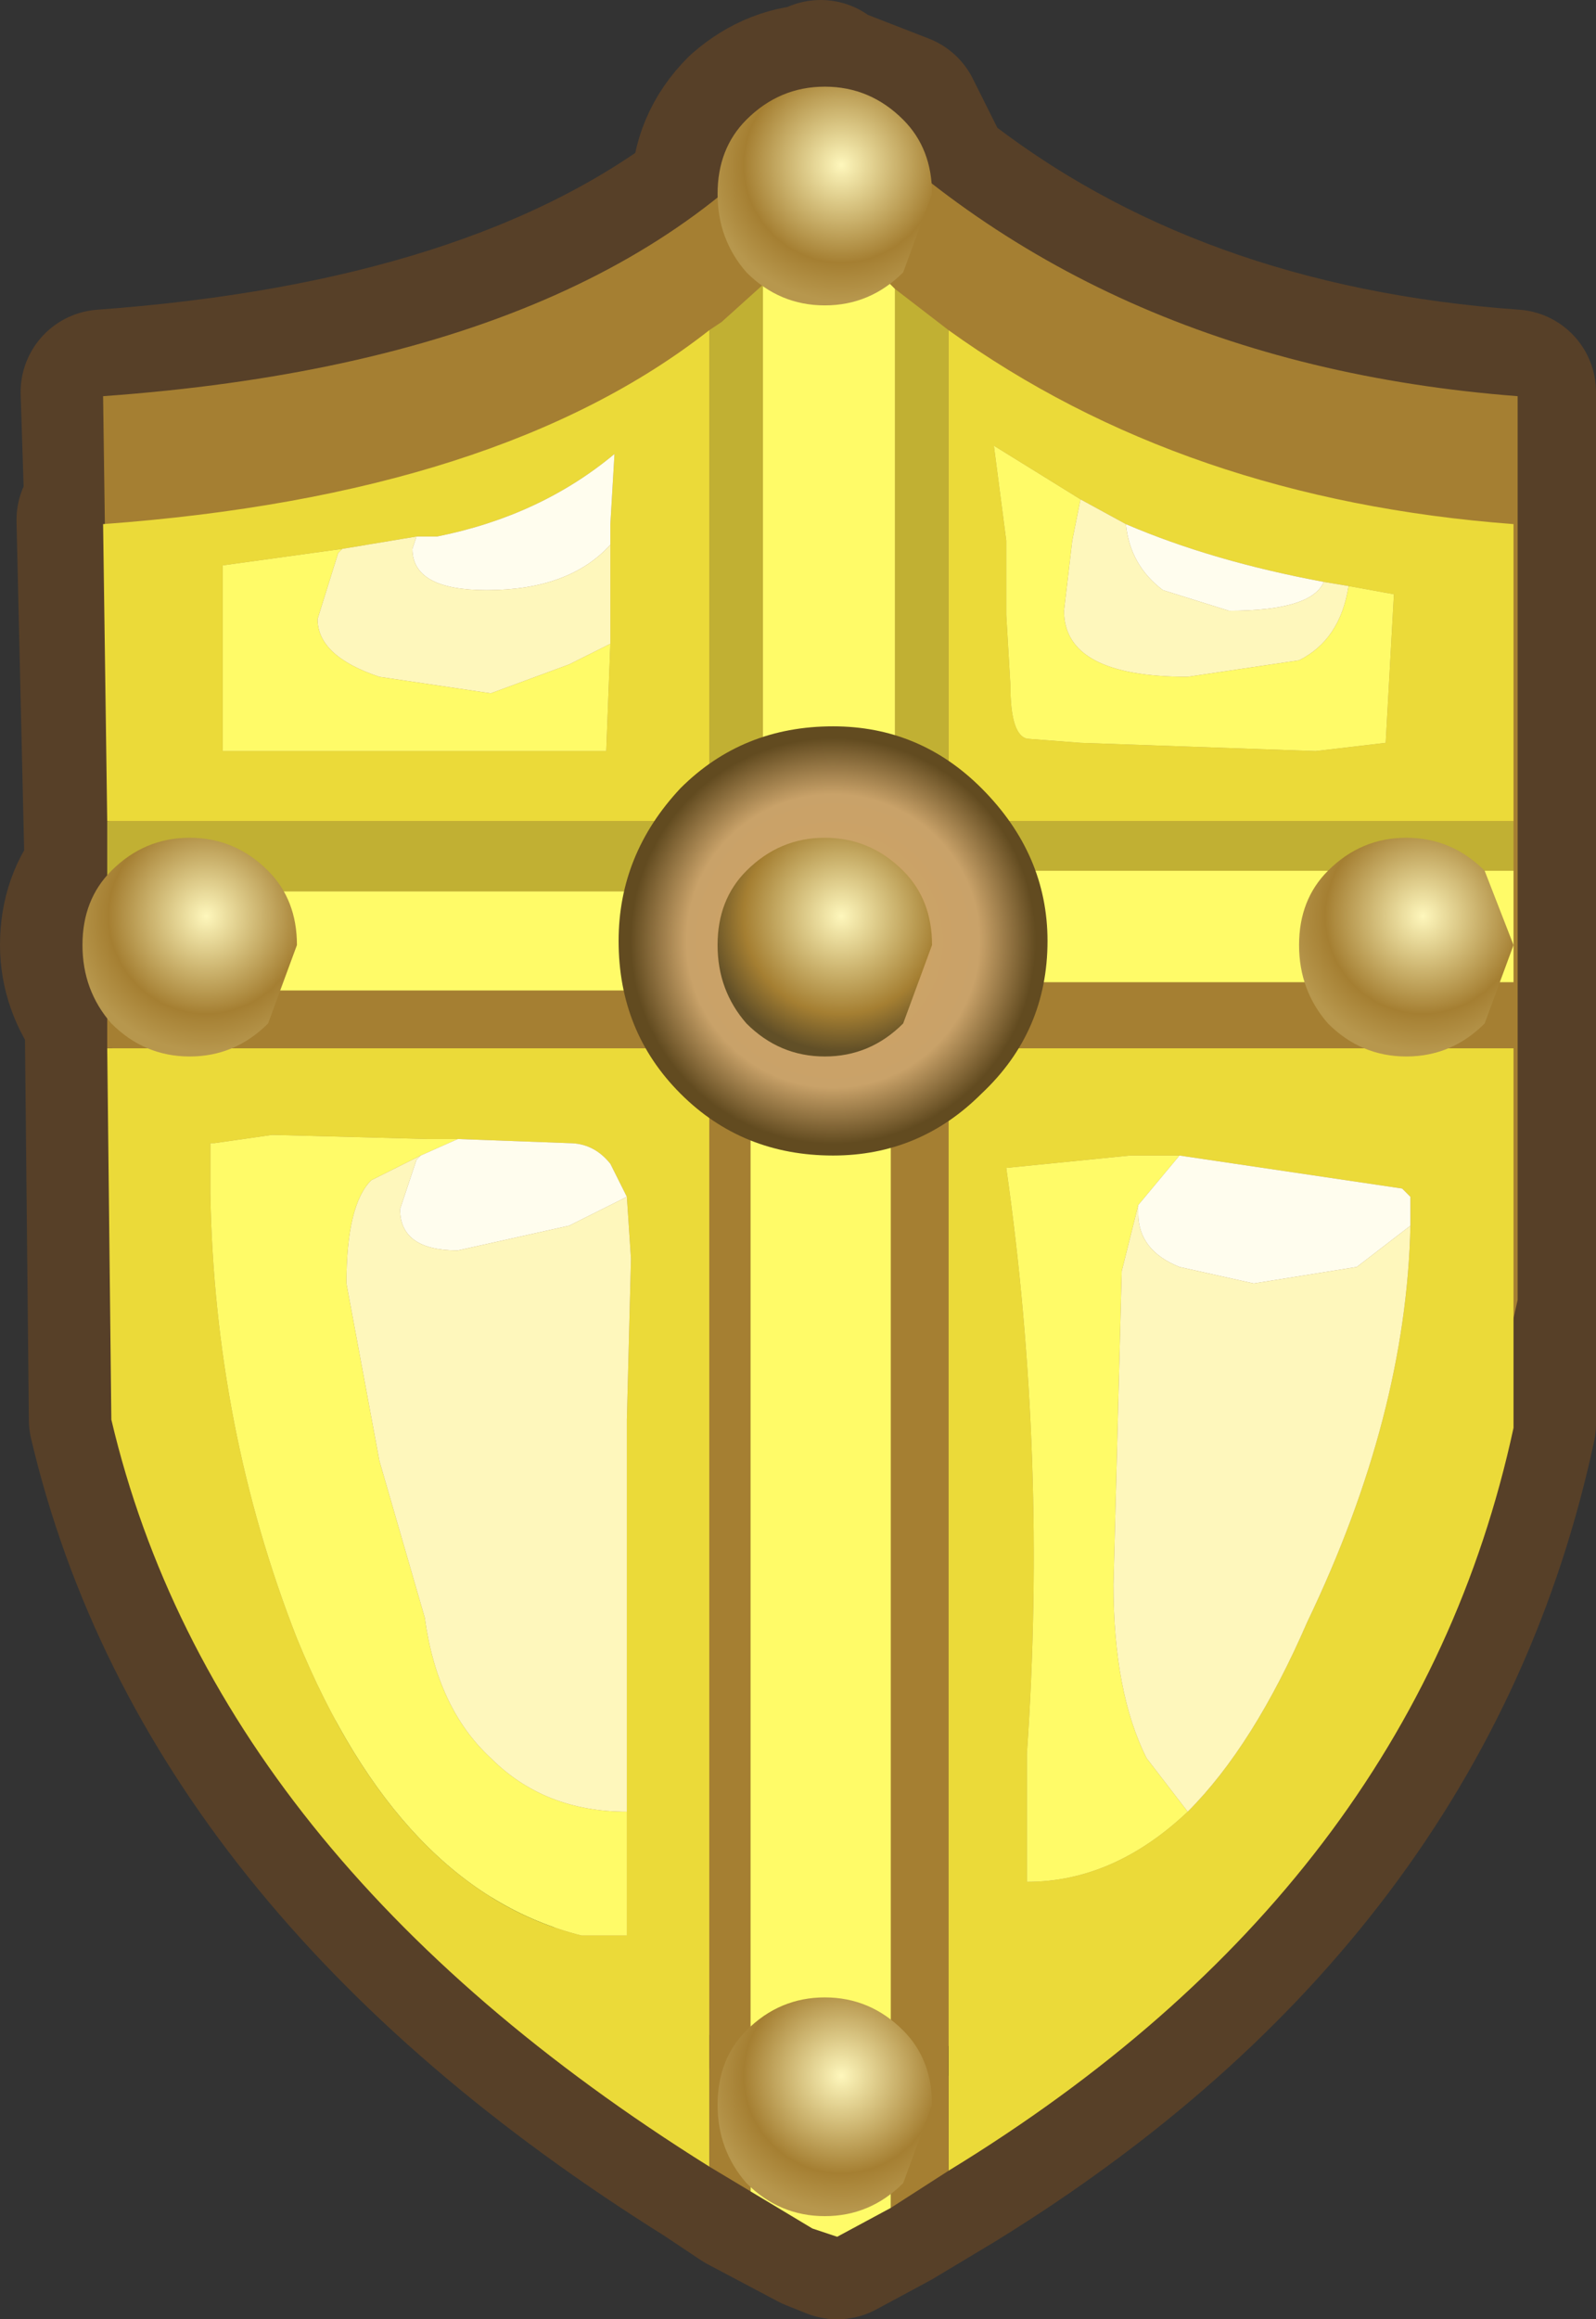 <?xml version="1.0" encoding="UTF-8" standalone="no"?>
<svg xmlns:xlink="http://www.w3.org/1999/xlink" height="28.1px" width="19.35px" xmlns="http://www.w3.org/2000/svg">
  <rect width="100%" height="100%" fill="#333333" stroke="none"/>
  <g transform="matrix(1.0, 0.0, 0.0, 1.0, 0.8, 2.55)">
    <path d="M8.25 -1.15 Q8.65 -1.5 9.15 -1.5 L9.15 -1.55 9.2 -1.5 10.1 -1.15 10.5 -0.35 Q13.35 1.9 17.55 2.2 L17.55 14.7 Q16.35 20.3 10.75 23.75 L10.0 24.2 9.35 24.55 9.1 24.45 8.25 24.0 7.8 23.7 Q1.8 19.95 0.55 14.65 L0.5 9.75 Q0.2 9.35 0.2 8.9 0.2 8.4 0.5 8.05 L0.4 3.75 0.5 3.75 0.45 2.2 Q5.25 1.85 7.85 -0.15 L7.85 -0.2 Q7.85 -0.75 8.25 -1.15" fill="#000000" fill-rule="evenodd" stroke="none"/>
    <path d="M8.25 -1.15 Q8.65 -1.5 9.15 -1.5 L9.15 -1.55 9.2 -1.5 10.1 -1.15 10.5 -0.35 Q13.35 1.9 17.55 2.2 L17.55 14.7 Q16.35 20.3 10.75 23.75 L10.0 24.2 9.35 24.55 9.1 24.45 8.25 24.0 7.8 23.7 Q1.8 19.95 0.55 14.65 L0.5 9.75 Q0.2 9.35 0.2 8.9 0.2 8.4 0.5 8.05 L0.4 3.75 0.5 3.75 0.45 2.2 Q5.25 1.85 7.85 -0.15 L7.85 -0.2 Q7.85 -0.75 8.25 -1.15 Z" fill="none" stroke="#574028" stroke-linecap="round" stroke-linejoin="round" stroke-width="2.0"/>
    <path d="M0.45 2.25 Q6.75 1.8 9.2 -1.5 12.4 1.85 17.6 2.25 L17.6 13.2 Q16.25 19.4 9.35 23.0 2.0 19.05 0.6 13.1 L0.45 2.25" fill="#a57f32" fill-rule="evenodd" stroke="none"/>
    <path d="M6.6 5.25 L6.6 4.95 6.6 4.05 6.6 3.8 6.65 2.95 Q5.75 3.7 4.5 3.95 L4.25 3.95 3.35 4.1 1.9 4.3 1.9 6.55 6.55 6.55 6.6 5.25 M10.7 1.45 Q13.55 3.5 17.55 3.8 L17.55 7.4 10.7 7.4 10.7 1.45 M17.55 10.15 L17.55 14.75 Q16.35 20.3 10.7 23.75 L10.7 10.15 17.55 10.15 M7.8 23.7 Q1.8 19.95 0.55 14.65 L0.5 10.15 7.8 10.15 7.8 23.7 M0.5 7.4 L0.45 3.8 Q5.25 3.45 7.8 1.45 L7.8 7.4 0.5 7.4 M4.75 11.25 L4.6 11.25 4.4 11.25 2.5 11.2 1.8 11.3 1.75 11.3 1.75 11.9 Q1.8 14.75 2.8 17.3 4.05 20.35 6.25 20.9 L6.8 20.9 6.8 19.4 6.8 14.65 6.85 12.7 6.8 11.95 6.6 11.55 Q6.4 11.3 6.1 11.3 L4.75 11.25 M12.3 3.5 L11.25 2.85 11.4 4.0 11.4 4.9 11.45 5.75 Q11.45 6.35 11.65 6.4 L12.3 6.45 15.15 6.55 16.0 6.45 16.1 4.65 15.55 4.55 15.25 4.5 Q13.9 4.25 12.85 3.8 L12.3 3.5 M13.5 11.45 L13.15 11.45 12.9 11.45 11.4 11.6 Q11.9 15.1 11.65 18.7 L11.65 20.25 Q12.7 20.25 13.6 19.4 14.4 18.6 15.05 17.1 16.25 14.6 16.3 12.3 L16.3 12.05 16.3 11.95 16.2 11.85 13.5 11.45" fill="#ebda39" fill-rule="evenodd" stroke="none"/>
    <path d="M17.55 9.35 L17.55 10.15 10.7 10.15 10.7 23.75 10.0 24.2 10.0 9.35 17.55 9.35 M8.3 24.0 L7.8 23.7 7.8 10.15 0.5 10.15 0.5 9.45 8.3 9.45 8.3 24.0" fill="#a57f32" fill-rule="evenodd" stroke="none"/>
    <path d="M10.05 0.95 L10.7 1.45 10.7 7.4 17.55 7.4 17.55 8.0 10.05 8.0 10.05 0.95 M0.5 8.25 L0.5 7.4 7.8 7.4 7.8 1.45 7.95 1.35 8.45 0.9 8.45 8.25 0.5 8.25" fill="#c1b033" fill-rule="evenodd" stroke="none"/>
    <path d="M6.6 5.25 L6.55 6.55 1.9 6.55 1.9 4.3 3.35 4.1 3.3 4.15 3.05 4.95 Q3.05 5.4 3.8 5.65 L5.15 5.85 6.1 5.5 6.6 5.25 M8.45 0.9 L9.05 0.2 9.15 0.05 10.05 0.95 10.05 8.0 17.55 8.0 17.55 9.35 10.0 9.35 10.0 24.2 9.35 24.55 9.05 24.45 8.3 24.0 8.3 9.45 0.5 9.45 0.5 8.25 8.45 8.25 8.45 0.9 M6.8 19.4 L6.8 20.9 6.25 20.9 Q4.05 20.35 2.8 17.3 1.8 14.75 1.75 11.9 L1.75 11.3 1.8 11.3 2.5 11.2 4.4 11.25 4.6 11.25 4.75 11.25 4.3 11.45 3.7 11.75 Q3.4 12.05 3.4 13.0 L3.8 15.15 4.35 17.05 Q4.5 18.15 5.15 18.75 5.8 19.4 6.8 19.4 M15.55 4.55 L16.1 4.65 16.0 6.45 15.15 6.55 12.3 6.45 11.65 6.4 Q11.45 6.35 11.45 5.75 L11.4 4.9 11.4 4.0 11.25 2.85 12.3 3.5 12.2 4.0 12.1 4.85 Q12.1 5.65 13.6 5.65 L14.95 5.45 Q15.45 5.2 15.55 4.55 M13.6 19.4 Q12.7 20.25 11.65 20.25 L11.65 18.7 Q11.9 15.1 11.4 11.6 L12.9 11.45 13.15 11.45 13.5 11.45 13.0 12.05 12.8 12.85 12.7 16.65 Q12.7 17.95 13.1 18.75 L13.6 19.4" fill="#fffb68" fill-rule="evenodd" stroke="none"/>
    <path d="M6.6 4.05 L6.6 4.95 6.6 5.25 6.1 5.5 5.15 5.85 3.8 5.65 Q3.05 5.4 3.05 4.95 L3.3 4.15 3.35 4.1 4.25 3.95 4.2 4.1 Q4.2 4.6 5.1 4.6 6.1 4.6 6.6 4.05 M6.8 11.95 L6.85 12.7 6.8 14.65 6.8 19.4 Q5.8 19.4 5.15 18.75 4.5 18.15 4.35 17.05 L3.8 15.15 3.4 13.0 Q3.4 12.05 3.7 11.75 L4.3 11.45 4.25 11.5 4.05 12.1 Q4.05 12.6 4.75 12.6 L6.1 12.3 6.8 11.95 M12.3 3.5 L12.85 3.8 Q12.9 4.3 13.3 4.6 L14.1 4.85 Q15.1 4.85 15.25 4.5 L15.55 4.55 Q15.45 5.2 14.95 5.45 L13.6 5.65 Q12.1 5.65 12.1 4.85 L12.2 4.0 12.3 3.5 M13.6 19.4 L13.1 18.75 Q12.7 17.95 12.7 16.65 L12.8 12.85 13.0 12.05 13.0 12.15 Q13.0 12.6 13.5 12.8 L14.4 13.0 15.65 12.8 16.3 12.3 Q16.25 14.6 15.05 17.1 14.4 18.6 13.6 19.4" fill="#fef7bc" fill-rule="evenodd" stroke="none"/>
    <path d="M4.25 3.95 L4.5 3.95 Q5.75 3.7 6.65 2.95 L6.6 3.8 6.6 4.05 Q6.1 4.6 5.1 4.6 4.2 4.6 4.2 4.1 L4.25 3.95 M4.75 11.25 L6.1 11.3 Q6.4 11.3 6.6 11.55 L6.8 11.95 6.1 12.3 4.75 12.6 Q4.05 12.6 4.05 12.1 L4.25 11.5 4.3 11.45 4.75 11.25 M12.85 3.8 Q13.9 4.25 15.25 4.5 15.1 4.85 14.1 4.85 L13.3 4.6 Q12.9 4.3 12.85 3.8 M13.0 12.05 L13.5 11.45 16.2 11.85 16.3 11.95 16.3 12.05 16.3 12.3 15.65 12.8 14.4 13.0 13.5 12.8 Q13.0 12.6 13.0 12.15 L13.0 12.05" fill="#fffdee" fill-rule="evenodd" stroke="none"/>
    <path d="M7.45 10.7 Q6.7 9.95 6.7 8.85 6.7 7.8 7.45 7.0 8.2 6.25 9.3 6.25 10.35 6.25 11.1 7.0 11.9 7.8 11.9 8.85 11.9 9.95 11.1 10.7 10.35 11.45 9.3 11.45 8.2 11.45 7.45 10.7" fill="url(#gradient0)" fill-rule="evenodd" stroke="none"/>
    <path d="M7.9 8.9 Q7.9 8.35 8.25 8.0 8.65 7.6 9.2 7.6 9.75 7.6 10.15 8.0 10.5 8.35 10.5 8.9 L10.15 9.85 Q9.75 10.25 9.2 10.25 8.65 10.25 8.25 9.85 7.9 9.45 7.9 8.9" fill="url(#gradient1)" fill-rule="evenodd" stroke="none"/>
    <path d="M7.9 -0.2 Q7.9 -0.75 8.25 -1.1 8.65 -1.5 9.2 -1.5 9.75 -1.5 10.15 -1.1 10.5 -0.75 10.5 -0.2 L10.15 0.75 Q9.75 1.15 9.2 1.15 8.65 1.15 8.25 0.75 7.9 0.35 7.9 -0.2" fill="url(#gradient2)" fill-rule="evenodd" stroke="none"/>
    <path d="M14.95 8.9 Q14.95 8.35 15.3 8.0 15.7 7.6 16.25 7.6 16.8 7.6 17.2 8.0 L17.55 8.9 17.2 9.85 Q16.8 10.25 16.25 10.25 15.7 10.25 15.3 9.85 14.95 9.45 14.95 8.9" fill="url(#gradient3)" fill-rule="evenodd" stroke="none"/>
    <path d="M0.2 8.9 Q0.2 8.35 0.55 8.0 0.95 7.6 1.5 7.6 2.05 7.6 2.45 8.0 2.8 8.35 2.8 8.9 L2.45 9.85 Q2.05 10.25 1.5 10.25 0.95 10.25 0.55 9.85 0.2 9.45 0.2 8.9" fill="url(#gradient4)" fill-rule="evenodd" stroke="none"/>
    <path d="M7.9 22.95 Q7.9 22.4 8.25 22.05 8.65 21.65 9.2 21.65 9.75 21.65 10.15 22.05 10.5 22.4 10.5 22.95 L10.15 23.9 Q9.75 24.3 9.2 24.3 8.65 24.3 8.25 23.9 7.9 23.5 7.9 22.95" fill="url(#gradient5)" fill-rule="evenodd" stroke="none"/>
  </g>
  <defs>
    <radialGradient cx="0" cy="0" gradientTransform="matrix(0.003, 0.0, 0.0, 0.003, 9.3, 8.85)" gradientUnits="userSpaceOnUse" id="gradient0" r="819.2" spreadMethod="pad">
      <stop offset="0.0" stop-color="#d1a461"/>
      <stop offset="0.722" stop-color="#c9a269"/>
      <stop offset="1.0" stop-color="#624b20"/>
    </radialGradient>
    <radialGradient cx="0" cy="0" gradientTransform="matrix(0.002, 0.0, 0.0, 0.002, 9.4, 8.55)" gradientUnits="userSpaceOnUse" id="gradient1" r="819.2" spreadMethod="pad">
      <stop offset="0.0" stop-color="#fef7bc"/>
      <stop offset="0.722" stop-color="#a57f32"/>
      <stop offset="1.0" stop-color="#614f27"/>
    </radialGradient>
    <radialGradient cx="0" cy="0" gradientTransform="matrix(0.002, 0.0, 0.0, 0.002, 9.4, -0.55)" gradientUnits="userSpaceOnUse" id="gradient2" r="819.2" spreadMethod="pad">
      <stop offset="0.0" stop-color="#fef7bc"/>
      <stop offset="0.722" stop-color="#a57f32"/>
      <stop offset="1.0" stop-color="#b7974d"/>
    </radialGradient>
    <radialGradient cx="0" cy="0" gradientTransform="matrix(0.002, 0.0, 0.0, 0.002, 16.45, 8.55)" gradientUnits="userSpaceOnUse" id="gradient3" r="819.2" spreadMethod="pad">
      <stop offset="0.0" stop-color="#fef7bc"/>
      <stop offset="0.722" stop-color="#a57f32"/>
      <stop offset="1.0" stop-color="#b7974d"/>
    </radialGradient>
    <radialGradient cx="0" cy="0" gradientTransform="matrix(0.002, 0.0, 0.0, 0.002, 1.7, 8.55)" gradientUnits="userSpaceOnUse" id="gradient4" r="819.2" spreadMethod="pad">
      <stop offset="0.0" stop-color="#fef7bc"/>
      <stop offset="0.722" stop-color="#a57f32"/>
      <stop offset="1.0" stop-color="#b7974d"/>
    </radialGradient>
    <radialGradient cx="0" cy="0" gradientTransform="matrix(0.002, 0.0, 0.0, 0.002, 9.4, 22.6)" gradientUnits="userSpaceOnUse" id="gradient5" r="819.2" spreadMethod="pad">
      <stop offset="0.0" stop-color="#fef7bc"/>
      <stop offset="0.722" stop-color="#a57f32"/>
      <stop offset="1.0" stop-color="#b7974d"/>
    </radialGradient>
  </defs>
</svg>
